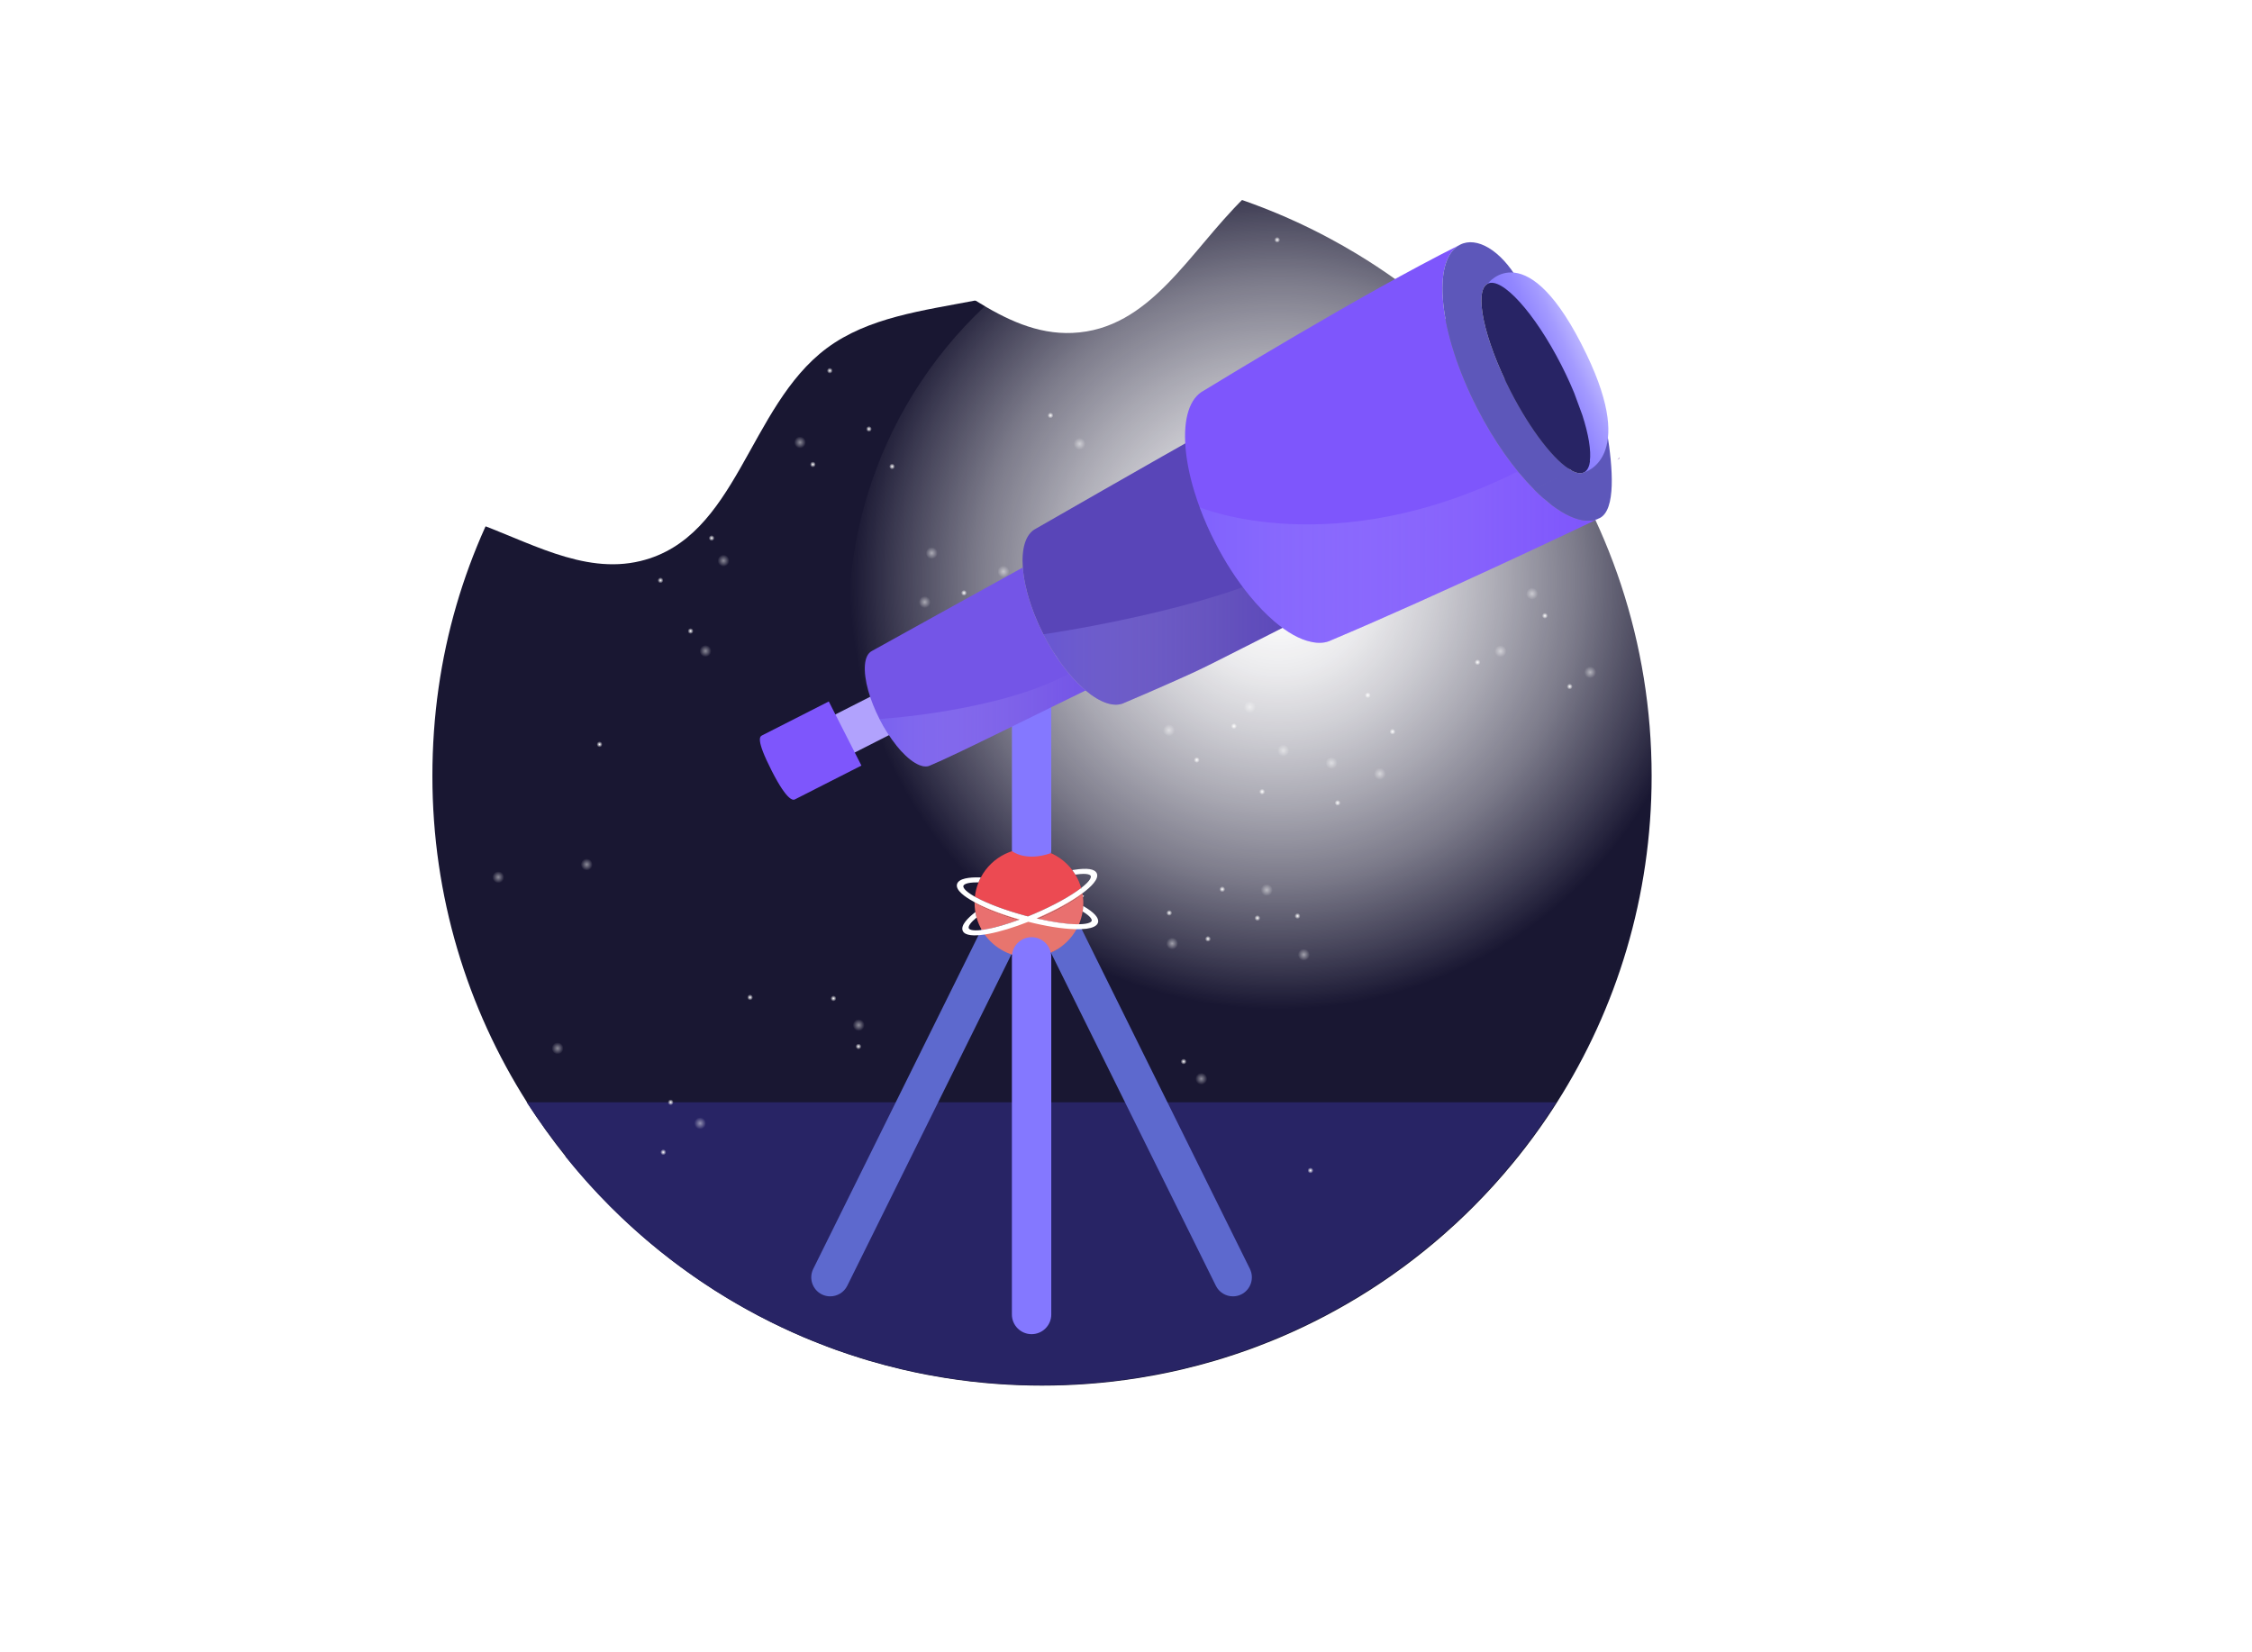 <?xml version="1.0" encoding="UTF-8"?><svg xmlns="http://www.w3.org/2000/svg" xmlns:xlink="http://www.w3.org/1999/xlink" viewBox="0 0 911.24 668.45"><defs><style>.cls-1{fill:url(#Dégradé_sans_nom_12-15);}.cls-2{fill:#5d57ba;}.cls-3{fill:url(#Dégradé_sans_nom_12-22);}.cls-4,.cls-5,.cls-6{fill:#fff;}.cls-7{fill:url(#Dégradé_sans_nom_12-47);}.cls-8{fill:url(#Dégradé_sans_nom_12-25);}.cls-9{fill:url(#Dégradé_sans_nom_12-68);}.cls-10{fill:url(#Dégradé_sans_nom_12-65);}.cls-11{fill:url(#Dégradé_sans_nom_12-6);}.cls-12{fill:#5945b8;}.cls-13{fill:url(#Dégradé_sans_nom_12-46);}.cls-14{fill:url(#Dégradé_sans_nom_12-9);}.cls-15{fill:url(#Dégradé_sans_nom_12-18);}.cls-16{opacity:.5;}.cls-17{fill:url(#Dégradé_sans_nom_12-58);}.cls-18{fill:url(#Dégradé_sans_nom_12-2);}.cls-19{fill:url(#Dégradé_sans_nom_12-17);}.cls-20{fill:url(#Dégradé_sans_nom_12-79);}.cls-21{fill:url(#Dégradé_sans_nom_12-8);}.cls-22{fill:url(#Dégradé_sans_nom_12);}.cls-23{fill:url(#Dégradé_sans_nom_12-49);}.cls-24{fill:url(#Dégradé_sans_nom_12-63);}.cls-25{fill:url(#Dégradé_sans_nom_12-10);}.cls-26{fill:url(#Dégradé_sans_nom_12-20);}.cls-27{fill:url(#Dégradé_sans_nom_12-26);}.cls-28{isolation:isolate;}.cls-29{fill:url(#Dégradé_sans_nom_12-57);}.cls-30{fill:url(#Dégradé_sans_nom_12-24);}.cls-31{fill:url(#Dégradé_sans_nom_12-55);}.cls-32{fill:url(#Dégradé_sans_nom_12-23);}.cls-5,.cls-33,.cls-34,.cls-35,.cls-36{mix-blend-mode:overlay;}.cls-37{fill:url(#Dégradé_sans_nom_12-62);}.cls-38{fill:url(#Dégradé_sans_nom_12-56);}.cls-39{fill:url(#Dégradé_sans_nom_12-81);}.cls-40{fill:url(#Dégradé_sans_nom_12-76);}.cls-41{fill:url(#Dégradé_sans_nom_12-73);}.cls-42{fill:url(#Dégradé_sans_nom_12-70);}.cls-43{fill:#282465;}.cls-6{filter:url(#drop-shadow-4);}.cls-44{fill:url(#Dégradé_sans_nom_12-60);}.cls-45{fill:url(#Dégradé_sans_nom_12-86);}.cls-46{fill:url(#Dégradé_sans_nom_12-5);}.cls-47{fill:url(#Dégradé_sans_nom_12-43);}.cls-48{fill:url(#Dégradé_sans_nom_12-28);}.cls-49{fill:url(#Dégradé_sans_nom_12-16);}.cls-50{fill:#b1a2fd;}.cls-51{fill:url(#Dégradé_sans_nom_12-3);}.cls-52{fill:url(#Dégradé_sans_nom_12-64);}.cls-53{fill:url(#Dégradé_sans_nom_12-80);}.cls-54{fill:url(#Dégradé_sans_nom_12-33);}.cls-55{fill:#e7756e;}.cls-56{fill:#593f91;}.cls-57{fill:url(#Dégradé_sans_nom_12-52);}.cls-58{fill:url(#Dégradé_sans_nom_12-61);}.cls-59{fill:url(#Dégradé_sans_nom_12-11);}.cls-60{fill:url(#Dégradé_sans_nom_12-35);}.cls-61{fill:url(#Dégradé_sans_nom_12-13);}.cls-62{fill:url(#Dégradé_sans_nom_12-66);}.cls-63{fill:url(#Dégradé_sans_nom_12-69);}.cls-64{fill:url(#Dégradé_sans_nom_12-21);}.cls-65{fill:url(#Dégradé_sans_nom_12-84);}.cls-66{fill:url(#Dégradé_sans_nom_12-30);}.cls-67{fill:url(#Dégradé_sans_nom_12-41);}.cls-68{fill:#d91118;}.cls-69{fill:#ec4a52;}.cls-70{fill:url(#Dégradé_sans_nom_12-54);}.cls-71{fill:#191732;}.cls-72{fill:url(#Dégradé_sans_nom_12-29);}.cls-73{fill:url(#Dégradé_sans_nom_12-75);}.cls-74{fill:url(#Dégradé_sans_nom_12-40);}.cls-75{fill:url(#Dégradé_sans_nom_12-45);}.cls-76{fill:none;stroke:#593f91;stroke-linecap:round;stroke-linejoin:round;stroke-width:0px;}.cls-77{fill:url(#Dégradé_sans_nom_12-85);}.cls-78{fill:url(#Dégradé_sans_nom_12-7);}.cls-33{fill:url(#Dégradé_sans_nom_18-2);}.cls-33,.cls-35,.cls-36{opacity:.4;}.cls-79{fill:url(#Dégradé_sans_nom_12-82);}.cls-80{fill:url(#Dégradé_sans_nom_12-36);}.cls-81{fill:url(#Dégradé_sans_nom_12-37);}.cls-82{fill:#bda3ce;}.cls-83{fill:url(#Dégradé_sans_nom_12-34);}.cls-34{fill:url(#Dégradé_sans_nom_22);}.cls-84{fill:url(#Dégradé_sans_nom_12-39);}.cls-85{fill:url(#Dégradé_sans_nom_12-44);}.cls-86{fill:url(#Dégradé_sans_nom_12-27);}.cls-87{fill:url(#Dégradé_sans_nom_12-71);}.cls-88{fill:url(#Dégradé_sans_nom_12-77);}.cls-89{fill:url(#Dégradé_sans_nom_12-83);}.cls-90{fill:#5d69ce;}.cls-91{fill:url(#Dégradé_sans_nom_12-67);}.cls-92{fill:url(#Dégradé_sans_nom_12-51);}.cls-93{fill:#8478ff;}.cls-94{fill:#e9706f;}.cls-35{fill:url(#Dégradé_sans_nom_18);}.cls-95{fill:url(#Dégradé_sans_nom_6);}.cls-96{fill:url(#Dégradé_sans_nom_12-48);}.cls-97{fill:#7e56fc;}.cls-98{fill:url(#Dégradé_sans_nom_12-12);}.cls-99{fill:url(#Dégradé_sans_nom_12-31);}.cls-100{fill:url(#Dégradé_sans_nom_12-72);}.cls-101{fill:url(#Dégradé_sans_nom_12-38);}.cls-102{fill:url(#Dégradé_sans_nom_12-53);}.cls-103{fill:url(#Dégradé_sans_nom_12-32);}.cls-36{fill:url(#Dégradé_sans_nom_18-3);}.cls-104{fill:#7455e7;}.cls-105{fill:url(#Dégradé_sans_nom_12-74);}.cls-106{fill:url(#Dégradé_sans_nom_12-42);}.cls-107{fill:url(#Dégradé_sans_nom_12-59);}.cls-108{fill:url(#Dégradé_sans_nom_12-50);}.cls-109{fill:url(#Dégradé_sans_nom_12-19);}.cls-110{fill:url(#Dégradé_sans_nom_12-78);}.cls-111{fill:url(#Dégradé_sans_nom_12-4);}.cls-112{fill:url(#Dégradé_sans_nom_12-14);}</style><filter id="drop-shadow-4" filterUnits="userSpaceOnUse"><feOffset dx="11.34" dy="14.17"/><feGaussianBlur result="blur" stdDeviation="22.68"/><feFlood flood-color="#000" flood-opacity=".3"/><feComposite in2="blur" operator="in"/><feComposite in="SourceGraphic"/></filter><radialGradient id="Dégradé_sans_nom_22" cx="337.31" cy="8159.97" fx="337.31" fy="8159.97" r="495.91" gradientTransform="translate(399.25 -2621.15) scale(.35)" gradientUnits="userSpaceOnUse"><stop offset="0" stop-color="#fff"/><stop offset=".09" stop-color="#fff" stop-opacity=".98"/><stop offset=".22" stop-color="#fff" stop-opacity=".91"/><stop offset=".36" stop-color="#fff" stop-opacity=".79"/><stop offset=".52" stop-color="#fff" stop-opacity=".63"/><stop offset=".7" stop-color="#fff" stop-opacity=".43"/><stop offset=".88" stop-color="#fff" stop-opacity=".18"/><stop offset="1" stop-color="#fff" stop-opacity="0"/></radialGradient><radialGradient id="Dégradé_sans_nom_12" cx="370.56" cy="102.56" fx="370.56" fy="102.56" r="1.2" gradientUnits="userSpaceOnUse"><stop offset="0" stop-color="#fff"/><stop offset="1" stop-color="#fff" stop-opacity="0"/></radialGradient><radialGradient id="Dégradé_sans_nom_12-2" cx="335.77" cy="149.99" fx="335.77" fy="149.99" r="1.2" xlink:href="#Dégradé_sans_nom_12"/><radialGradient id="Dégradé_sans_nom_12-3" cx="328.92" cy="187.94" fx="328.92" fy="187.94" r="1.2" xlink:href="#Dégradé_sans_nom_12"/><radialGradient id="Dégradé_sans_nom_12-4" cx="257.24" cy="220.09" fx="257.24" fy="220.09" r="1.2" xlink:href="#Dégradé_sans_nom_12"/><radialGradient id="Dégradé_sans_nom_12-5" cx="267.26" cy="234.84" fx="267.26" fy="234.84" r="1.2" xlink:href="#Dégradé_sans_nom_12"/><radialGradient id="Dégradé_sans_nom_12-6" cx="390.06" cy="239.92" fx="390.06" fy="239.92" r="1.2" xlink:href="#Dégradé_sans_nom_12"/><radialGradient id="Dégradé_sans_nom_12-7" cx="387.96" cy="270.73" fx="387.96" fy="270.73" r="1.2" xlink:href="#Dégradé_sans_nom_12"/><radialGradient id="Dégradé_sans_nom_12-8" cx="436.97" cy="252.53" fx="436.97" fy="252.53" r="1.2" xlink:href="#Dégradé_sans_nom_12"/><radialGradient id="Dégradé_sans_nom_12-9" cx="439.08" cy="268.63" fx="439.08" fy="268.63" r="1.2" xlink:href="#Dégradé_sans_nom_12"/><radialGradient id="Dégradé_sans_nom_12-10" cx="499.3" cy="293.84" fx="499.3" fy="293.84" r="1.2" xlink:href="#Dégradé_sans_nom_12"/><radialGradient id="Dégradé_sans_nom_12-11" cx="516.8" cy="97.07" fx="516.8" fy="97.07" r="1.2" xlink:href="#Dégradé_sans_nom_12"/><radialGradient id="Dégradé_sans_nom_12-12" cx="539.21" cy="239.22" fx="539.21" fy="239.22" r="1.2" xlink:href="#Dégradé_sans_nom_12"/><radialGradient id="Dégradé_sans_nom_12-13" cx="452.4" cy="248.75" fx="452.4" fy="248.75" r="2.4" xlink:href="#Dégradé_sans_nom_12"/><radialGradient id="Dégradé_sans_nom_12-14" cx="427.46" cy="265.75" fx="427.46" fy="265.75" r="2.4" xlink:href="#Dégradé_sans_nom_12"/><radialGradient id="Dégradé_sans_nom_12-15" cx="534.02" cy="182.99" fx="534.02" fy="182.99" r="2.4" xlink:href="#Dégradé_sans_nom_12"/><radialGradient id="Dégradé_sans_nom_12-16" cx="530.05" cy="236.84" fx="530.05" fy="236.84" r="2.4" xlink:href="#Dégradé_sans_nom_12"/><radialGradient id="Dégradé_sans_nom_12-17" cx="505.68" cy="286.16" fx="505.68" fy="286.16" r="2.4" xlink:href="#Dégradé_sans_nom_12"/><radialGradient id="Dégradé_sans_nom_12-18" cx="519.28" cy="303.73" fx="519.28" fy="303.73" r="2.4" xlink:href="#Dégradé_sans_nom_12"/><radialGradient id="Dégradé_sans_nom_12-19" cx="323.72" cy="179.02" fx="323.72" fy="179.02" r="2.4" xlink:href="#Dégradé_sans_nom_12"/><radialGradient id="Dégradé_sans_nom_12-20" cx="377.01" cy="223.8" fx="377.01" fy="223.8" r="2.4" xlink:href="#Dégradé_sans_nom_12"/><radialGradient id="Dégradé_sans_nom_12-21" cx="374.17" cy="243.64" fx="374.17" fy="243.64" r="2.4" xlink:href="#Dégradé_sans_nom_12"/><radialGradient id="Dégradé_sans_nom_12-22" cx="329.39" cy="142.18" fx="329.39" fy="142.18" r="2.4" xlink:href="#Dégradé_sans_nom_12"/><radialGradient id="Dégradé_sans_nom_12-23" cx="631.97" cy="211.22" fx="631.97" fy="211.22" r="1.2" xlink:href="#Dégradé_sans_nom_12"/><radialGradient id="Dégradé_sans_nom_12-24" cx="625.12" cy="249.17" fx="625.12" fy="249.17" r="1.2" xlink:href="#Dégradé_sans_nom_12"/><radialGradient id="Dégradé_sans_nom_12-25" cx="553.45" cy="281.32" fx="553.45" fy="281.32" r="1.2" xlink:href="#Dégradé_sans_nom_12"/><radialGradient id="Dégradé_sans_nom_12-26" cx="563.46" cy="296.07" fx="563.46" fy="296.07" r="1.2" xlink:href="#Dégradé_sans_nom_12"/><radialGradient id="Dégradé_sans_nom_12-27" cx="417.36" cy="95.97" fx="417.36" fy="95.97" r="1.2" xlink:href="#Dégradé_sans_nom_12"/><radialGradient id="Dégradé_sans_nom_12-28" cx="412.46" cy="116.28" fx="412.46" fy="116.28" r="1.2" xlink:href="#Dégradé_sans_nom_12"/><radialGradient id="Dégradé_sans_nom_12-29" cx="433.47" cy="105.78" fx="433.47" fy="105.78" r="1.2" xlink:href="#Dégradé_sans_nom_12"/><radialGradient id="Dégradé_sans_nom_12-30" cx="425.06" cy="168.1" fx="425.06" fy="168.1" xlink:href="#Dégradé_sans_nom_12"/><radialGradient id="Dégradé_sans_nom_12-31" cx="477.58" cy="236.03" fx="477.58" fy="236.03" r="1.2" xlink:href="#Dégradé_sans_nom_12"/><radialGradient id="Dégradé_sans_nom_12-32" cx="499.29" cy="233.22" fx="499.29" fy="233.22" r="1.2" xlink:href="#Dégradé_sans_nom_12"/><radialGradient id="Dégradé_sans_nom_12-33" cx="494.39" cy="250.03" fx="494.39" fy="250.03" r="1.2" xlink:href="#Dégradé_sans_nom_12"/><radialGradient id="Dégradé_sans_nom_12-34" cx="619.93" cy="240.25" fx="619.93" fy="240.25" r="2.4" xlink:href="#Dégradé_sans_nom_12"/><radialGradient id="Dégradé_sans_nom_12-35" cx="436.84" cy="179.6" fx="436.84" fy="179.6" r="2.4" xlink:href="#Dégradé_sans_nom_12"/><radialGradient id="Dégradé_sans_nom_12-36" cx="431.74" cy="93.44" fx="431.74" fy="93.44" r="2.4" xlink:href="#Dégradé_sans_nom_12"/><radialGradient id="Dégradé_sans_nom_12-37" cx="506.56" cy="240.82" fx="506.56" fy="240.82" r="2.4" xlink:href="#Dégradé_sans_nom_12"/><radialGradient id="Dégradé_sans_nom_12-38" cx="625.59" cy="203.41" fx="625.59" fy="203.41" r="2.4" xlink:href="#Dégradé_sans_nom_12"/><radialGradient id="Dégradé_sans_nom_12-39" cx="635.16" cy="277.81" fx="635.16" fy="277.81" r="1.2" xlink:href="#Dégradé_sans_nom_12"/><radialGradient id="Dégradé_sans_nom_12-40" cx="597.86" cy="268" fx="597.86" fy="268" r="1.2" xlink:href="#Dégradé_sans_nom_12"/><radialGradient id="Dégradé_sans_nom_12-41" cx="571.43" cy="194.03" fx="571.43" fy="194.03" r="1.2" xlink:href="#Dégradé_sans_nom_12"/><radialGradient id="Dégradé_sans_nom_12-42" cx="555.94" cy="202.85" fx="555.94" fy="202.85" r="1.2" xlink:href="#Dégradé_sans_nom_12"/><radialGradient id="Dégradé_sans_nom_12-43" cx="541.25" cy="324.88" fx="541.25" fy="324.88" r="1.2" xlink:href="#Dégradé_sans_nom_12"/><radialGradient id="Dégradé_sans_nom_12-44" cx="510.7" cy="320.37" fx="510.7" fy="320.37" r="1.2" xlink:href="#Dégradé_sans_nom_12"/><radialGradient id="Dégradé_sans_nom_12-45" cx="525.01" cy="370.66" fx="525.01" fy="370.66" r="1.2" xlink:href="#Dégradé_sans_nom_12"/><radialGradient id="Dégradé_sans_nom_12-46" cx="508.79" cy="371.49" fx="508.79" fy="371.49" r="1.2" xlink:href="#Dégradé_sans_nom_12"/><radialGradient id="Dégradé_sans_nom_12-47" cx="478.94" cy="429.56" fx="478.94" fy="429.56" r="1.2" xlink:href="#Dégradé_sans_nom_12"/><radialGradient id="Dégradé_sans_nom_12-48" cx="530.26" cy="473.63" fx="530.26" fy="473.63" r="1.2" xlink:href="#Dégradé_sans_nom_12"/><radialGradient id="Dégradé_sans_nom_12-49" cx="527.57" cy="386.33" fx="527.57" fy="386.33" r="2.4" xlink:href="#Dégradé_sans_nom_12"/><radialGradient id="Dégradé_sans_nom_12-50" cx="512.57" cy="360.14" fx="512.57" fy="360.14" r="2.4" xlink:href="#Dégradé_sans_nom_12"/><radialGradient id="Dégradé_sans_nom_12-51" cx="486.1" cy="436.52" fx="486.1" fy="436.52" r="2.4" xlink:href="#Dégradé_sans_nom_12"/><radialGradient id="Dégradé_sans_nom_12-52" cx="467.51" cy="448.7" fx="467.51" fy="448.7" r="2.4" xlink:href="#Dégradé_sans_nom_12"/><radialGradient id="Dégradé_sans_nom_12-53" cx="607.16" cy="263.52" fx="607.16" fy="263.52" r="2.4" xlink:href="#Dégradé_sans_nom_12"/><radialGradient id="Dégradé_sans_nom_12-54" cx="558.34" cy="313.13" fx="558.34" fy="313.13" r="2.4" xlink:href="#Dégradé_sans_nom_12"/><radialGradient id="Dégradé_sans_nom_12-55" cx="538.78" cy="308.75" fx="538.78" fy="308.75" r="2.4" xlink:href="#Dégradé_sans_nom_12"/><radialGradient id="Dégradé_sans_nom_12-56" cx="643.45" cy="272.06" fx="643.45" fy="272.06" r="2.4" xlink:href="#Dégradé_sans_nom_12"/><radialGradient id="Dégradé_sans_nom_12-57" cx="242.6" cy="301.21" fx="242.6" fy="301.21" r="1.2" xlink:href="#Dégradé_sans_nom_12"/><radialGradient id="Dégradé_sans_nom_12-58" cx="337.25" cy="404.02" fx="337.25" fy="404.02" r="1.2" xlink:href="#Dégradé_sans_nom_12"/><radialGradient id="Dégradé_sans_nom_12-59" cx="303.51" cy="403.59" fx="303.51" fy="403.59" r="1.2" xlink:href="#Dégradé_sans_nom_12"/><radialGradient id="Dégradé_sans_nom_12-60" cx="279.43" cy="255.35" fx="279.43" fy="255.35" r="1.2" xlink:href="#Dégradé_sans_nom_12"/><radialGradient id="Dégradé_sans_nom_12-61" cx="287.95" cy="217.74" fx="287.95" fy="217.74" r="1.2" xlink:href="#Dégradé_sans_nom_12"/><radialGradient id="Dégradé_sans_nom_12-62" cx="360.97" cy="188.77" fx="360.97" fy="188.77" r="1.2" xlink:href="#Dégradé_sans_nom_12"/><radialGradient id="Dégradé_sans_nom_12-63" cx="351.61" cy="173.59" fx="351.61" fy="173.59" r="1.2" xlink:href="#Dégradé_sans_nom_12"/><radialGradient id="Dégradé_sans_nom_12-64" cx="229.15" cy="163.12" fx="229.15" fy="163.12" r="1.2" xlink:href="#Dégradé_sans_nom_12"/><radialGradient id="Dégradé_sans_nom_12-65" cx="268.39" cy="466.25" fx="268.39" fy="466.25" r="1.2" xlink:href="#Dégradé_sans_nom_12"/><radialGradient id="Dégradé_sans_nom_12-66" cx="271.38" cy="446.05" fx="271.38" fy="446.05" r="1.2" xlink:href="#Dégradé_sans_nom_12"/><radialGradient id="Dégradé_sans_nom_12-67" cx="488.78" cy="379.91" fx="488.78" fy="379.91" r="1.2" xlink:href="#Dégradé_sans_nom_12"/><radialGradient id="Dégradé_sans_nom_12-68" cx="494.57" cy="359.84" fx="494.57" fy="359.84" r="1.2" xlink:href="#Dégradé_sans_nom_12"/><radialGradient id="Dégradé_sans_nom_12-69" cx="473.12" cy="369.41" fx="473.12" fy="369.41" r="1.2" xlink:href="#Dégradé_sans_nom_12"/><radialGradient id="Dégradé_sans_nom_12-70" cx="484.25" cy="307.52" fx="484.25" fy="307.52" r="1.2" xlink:href="#Dégradé_sans_nom_12"/><radialGradient id="Dégradé_sans_nom_12-71" cx="434.77" cy="237.35" fx="434.77" fy="237.35" r="1.2" xlink:href="#Dégradé_sans_nom_12"/><radialGradient id="Dégradé_sans_nom_12-72" cx="412.96" cy="239.2" fx="412.96" fy="239.2" r="1.2" xlink:href="#Dégradé_sans_nom_12"/><radialGradient id="Dégradé_sans_nom_12-73" cx="418.59" cy="222.62" fx="418.59" fy="222.62" r="1.2" xlink:href="#Dégradé_sans_nom_12"/><radialGradient id="Dégradé_sans_nom_12-74" cx="347.37" cy="423.46" fx="347.37" fy="423.46" r="1.2" xlink:href="#Dégradé_sans_nom_12"/><radialGradient id="Dégradé_sans_nom_12-75" cx="201.63" cy="354.96" fx="201.63" fy="354.96" r="2.4" xlink:href="#Dégradé_sans_nom_12"/><radialGradient id="Dégradé_sans_nom_12-76" cx="292.75" cy="226.87" fx="292.75" fy="226.87" r="2.4" xlink:href="#Dégradé_sans_nom_12"/><radialGradient id="Dégradé_sans_nom_12-77" cx="241.48" cy="179.79" fx="241.48" fy="179.79" r="2.4" xlink:href="#Dégradé_sans_nom_12"/><radialGradient id="Dégradé_sans_nom_12-78" cx="245.19" cy="160.1" fx="245.19" fy="160.1" r="2.4" xlink:href="#Dégradé_sans_nom_12"/><radialGradient id="Dégradé_sans_nom_12-79" cx="472.99" cy="295.51" fx="472.99" fy="295.51" r="2.4" xlink:href="#Dégradé_sans_nom_12"/><radialGradient id="Dégradé_sans_nom_12-80" cx="474.3" cy="381.81" fx="474.3" fy="381.81" r="2.4" xlink:href="#Dégradé_sans_nom_12"/><radialGradient id="Dégradé_sans_nom_12-81" cx="347.46" cy="414.82" fx="347.46" fy="414.82" r="2.4" xlink:href="#Dégradé_sans_nom_12"/><radialGradient id="Dégradé_sans_nom_12-82" cx="283.3" cy="454.55" fx="283.3" fy="454.55" r="2.4" xlink:href="#Dégradé_sans_nom_12"/><radialGradient id="Dégradé_sans_nom_12-83" cx="406.03" cy="231.29" fx="406.03" fy="231.29" r="2.4" xlink:href="#Dégradé_sans_nom_12"/><radialGradient id="Dégradé_sans_nom_12-84" cx="225.62" cy="424.21" fx="225.62" fy="424.21" r="2.4" xlink:href="#Dégradé_sans_nom_12"/><radialGradient id="Dégradé_sans_nom_12-85" cx="237.41" cy="349.83" fx="237.41" fy="349.83" r="2.4" xlink:href="#Dégradé_sans_nom_12"/><radialGradient id="Dégradé_sans_nom_12-86" cx="285.46" cy="263.43" fx="285.46" fy="263.43" r="2.4" xlink:href="#Dégradé_sans_nom_12"/><linearGradient id="Dégradé_sans_nom_18" x1="422.19" y1="258.86" x2="530.01" y2="258.86" gradientUnits="userSpaceOnUse"><stop offset="0" stop-color="#8478ff" stop-opacity=".9"/><stop offset=".28" stop-color="#ada5ff" stop-opacity=".6"/><stop offset=".53" stop-color="#d0cbff" stop-opacity=".34"/><stop offset=".74" stop-color="#e9e7ff" stop-opacity=".16"/><stop offset=".91" stop-color="#f9f8ff" stop-opacity=".04"/><stop offset="1" stop-color="#fff" stop-opacity="0"/></linearGradient><linearGradient id="Dégradé_sans_nom_18-2" x1="485.42" y1="225.56" x2="646.78" y2="225.56" xlink:href="#Dégradé_sans_nom_18"/><linearGradient id="Dégradé_sans_nom_18-3" x1="355.89" y1="291.35" x2="439.27" y2="291.35" xlink:href="#Dégradé_sans_nom_18"/><linearGradient id="Dégradé_sans_nom_6" x1="615.21" y1="155.41" x2="654.66" y2="136.34" gradientUnits="userSpaceOnUse"><stop offset="0" stop-color="#8478ff"/><stop offset=".17" stop-color="#877bff"/><stop offset=".35" stop-color="#9287ff"/><stop offset=".52" stop-color="#a49bff"/><stop offset=".69" stop-color="#bdb7ff"/><stop offset=".86" stop-color="#dedaff"/><stop offset="1" stop-color="#fff"/></linearGradient></defs><g class="cls-28"><g id="Calque_1"><circle class="cls-6" cx="421.86" cy="313.13" r="266.84" transform="translate(-97.86 390.01) rotate(-45)"/><path class="cls-71" d="M668.31,314.03c0,48.63-14.08,93.97-38.38,132.18-1.26,2-2.55,3.97-3.88,5.93-3.7,5.46-7.6,10.76-11.71,15.89h0s-.01,0-.01,0c-.7,.88-1.41,1.75-2.13,2.62-5.01,6.11-10.33,11.97-15.92,17.57-2.39,2.4-4.83,4.75-7.32,7.05-1.66,1.53-3.34,3.04-5.04,4.53-5.1,4.46-10.39,8.71-15.85,12.75-1.82,1.35-3.66,2.67-5.52,3.96-2.79,1.94-5.62,3.83-8.48,5.66-11.48,7.31-23.61,13.71-36.27,19.08-1.06,.45-2.12,.89-3.18,1.32-2.12,.86-4.26,1.7-6.42,2.51-1.08,.41-2.16,.8-3.24,1.19-3.26,1.16-6.54,2.26-9.86,3.3-1.1,.35-2.21,.68-3.32,1.01-4.45,1.31-8.95,2.51-13.5,3.58-3.41,.8-6.85,1.53-10.31,2.19-2.31,.43-4.63,.84-6.96,1.22-3.5,.56-7.02,1.04-10.56,1.46-3.55,.41-7.12,.75-10.71,1.01-5.98,.43-12.02,.65-18.11,.65s-12.13-.22-18.11-.65c-3.59-.26-7.16-.6-10.7-1.01-3.54-.42-7.07-.9-10.56-1.46-2.33-.38-4.65-.79-6.96-1.22-3.47-.66-6.9-1.39-10.31-2.19-4.55-1.07-9.05-2.27-13.5-3.58-1.11-.33-2.22-.66-3.32-1.01-3.32-1.04-6.6-2.14-9.86-3.3-1.08-.39-2.16-.78-3.24-1.19-2.16-.81-4.3-1.65-6.42-2.51-1.06-.43-2.12-.87-3.18-1.32-12.66-5.37-24.79-11.77-36.27-19.08-2.86-1.83-5.69-3.72-8.48-5.66-1.86-1.29-3.7-2.61-5.52-3.96-5.46-4.04-10.75-8.29-15.85-12.75-1.7-1.49-3.38-3-5.04-4.53-2.49-2.3-4.93-4.65-7.32-7.05-5.59-5.6-10.91-11.46-15.92-17.57-.72-.87-1.43-1.74-2.13-2.62h-.01c-5.58-6.98-10.78-14.27-15.59-21.83-24.3-38.21-38.38-83.55-38.38-132.18s13.55-92.29,37.02-130.04c29.36-47.23,74.22-83.8,127.48-102.61,25.7-9.08,53.36-14.02,82.17-14.02,42.02,0,81.58,10.5,116.21,29.03,3.87,2.07,7.68,4.24,11.42,6.51,5.25,3.18,10.37,6.55,15.35,10.1,21.91,15.6,41.15,34.7,56.93,56.47,29.42,40.62,46.77,90.56,46.77,144.56Z"/><path class="cls-43" d="M213.12,446.05c4.93,7.56,10.27,14.85,15.99,21.82h0s-.4,0-.4,0c45.2,56.49,114.73,92.67,192.7,92.67s147.51-36.18,192.71-92.67h0c4.11-5.14,8.01-10.44,11.71-15.9,1.33-1.96,2.62-3.93,3.88-5.93H213.12Z"/><circle class="cls-34" cx="517.98" cy="251.18" r="174.56"/><g><g><path class="cls-22" d="M370.56,103.78c1.57,0,1.57-2.44,0-2.44s-1.57,2.44,0,2.44h0Z"/><path class="cls-18" d="M335.77,151.21c1.57,0,1.57-2.44,0-2.44s-1.57,2.44,0,2.44h0Z"/><path class="cls-51" d="M328.92,189.16c1.57,0,1.57-2.44,0-2.44s-1.57,2.44,0,2.44h0Z"/><path class="cls-111" d="M257.24,221.31c1.57,0,1.57-2.44,0-2.44s-1.57,2.44,0,2.44h0Z"/><path class="cls-46" d="M267.26,236.06c1.57,0,1.57-2.44,0-2.44s-1.57,2.44,0,2.44h0Z"/><path class="cls-11" d="M390.06,241.14c1.57,0,1.57-2.44,0-2.44s-1.57,2.44,0,2.44h0Z"/><path class="cls-78" d="M387.96,271.95c1.57,0,1.57-2.44,0-2.44s-1.57,2.44,0,2.44h0Z"/><path class="cls-21" d="M436.97,253.74c1.57,0,1.57-2.44,0-2.44s-1.57,2.44,0,2.44h0Z"/><path class="cls-14" d="M439.08,269.85c1.57,0,1.57-2.44,0-2.44s-1.57,2.44,0,2.44h0Z"/><path class="cls-25" d="M499.3,295.06c1.57,0,1.57-2.44,0-2.44s-1.57,2.44,0,2.44h0Z"/><path class="cls-59" d="M516.8,98.29c1.57,0,1.57-2.44,0-2.44s-1.57,2.44,0,2.44h0Z"/><path class="cls-98" d="M539.21,240.44c1.57,0,1.57-2.44,0-2.44s-1.57,2.44,0,2.44h0Z"/></g><g class="cls-16"><path class="cls-61" d="M452.4,251.18c3.14,0,3.14-4.88,0-4.88s-3.14,4.88,0,4.88h0Z"/><path class="cls-112" d="M427.46,268.19c3.14,0,3.14-4.88,0-4.88s-3.14,4.88,0,4.88h0Z"/><path class="cls-1" d="M534.02,185.43c3.14,0,3.14-4.88,0-4.88s-3.14,4.88,0,4.88h0Z"/><path class="cls-49" d="M530.05,239.28c3.14,0,3.14-4.88,0-4.88s-3.14,4.88,0,4.88h0Z"/><path class="cls-19" d="M505.68,288.59c3.14,0,3.14-4.88,0-4.88s-3.14,4.88,0,4.88h0Z"/><path class="cls-15" d="M519.28,306.17c3.14,0,3.14-4.88,0-4.88s-3.14,4.88,0,4.88h0Z"/><path class="cls-109" d="M323.72,181.46c3.14,0,3.14-4.88,0-4.88s-3.14,4.88,0,4.88h0Z"/><path class="cls-26" d="M377.01,226.24c3.14,0,3.14-4.88,0-4.88s-3.14,4.88,0,4.88h0Z"/><path class="cls-64" d="M374.17,246.08c3.14,0,3.14-4.88,0-4.88s-3.14,4.88,0,4.88h0Z"/><path class="cls-3" d="M329.39,144.62c3.14,0,3.14-4.88,0-4.88s-3.14,4.88,0,4.88h0Z"/></g></g><g><g><path class="cls-32" d="M631.97,212.44c1.57,0,1.57-2.44,0-2.44s-1.57,2.44,0,2.44h0Z"/><path class="cls-30" d="M625.12,250.39c1.57,0,1.57-2.44,0-2.44s-1.57,2.44,0,2.44h0Z"/><path class="cls-8" d="M553.45,282.54c1.57,0,1.57-2.44,0-2.44s-1.57,2.44,0,2.44h0Z"/><path class="cls-27" d="M563.46,297.29c1.57,0,1.57-2.44,0-2.44s-1.57,2.44,0,2.44h0Z"/><path class="cls-86" d="M417.36,97.19c1.57,0,1.57-2.44,0-2.44s-1.57,2.44,0,2.44h0Z"/><path class="cls-48" d="M412.46,117.5c1.57,0,1.57-2.44,0-2.44s-1.57,2.44,0,2.44h0Z"/><path class="cls-72" d="M433.47,107c1.57,0,1.57-2.44,0-2.44s-1.57,2.44,0,2.44h0Z"/><path class="cls-66" d="M425.06,169.32c1.57,0,1.57-2.44,0-2.44s-1.57,2.44,0,2.44h0Z"/><path class="cls-99" d="M477.58,237.24c1.57,0,1.57-2.44,0-2.44s-1.57,2.44,0,2.44h0Z"/><path class="cls-103" d="M499.29,234.44c1.57,0,1.57-2.44,0-2.44s-1.57,2.44,0,2.44h0Z"/><path class="cls-54" d="M494.39,251.25c1.57,0,1.57-2.44,0-2.44s-1.57,2.44,0,2.44h0Z"/></g><g class="cls-16"><path class="cls-83" d="M619.93,242.69c3.14,0,3.14-4.88,0-4.88s-3.14,4.88,0,4.88h0Z"/><path class="cls-60" d="M436.84,182.04c3.14,0,3.14-4.88,0-4.88s-3.14,4.88,0,4.88h0Z"/><path class="cls-80" d="M431.74,95.88c3.14,0,3.14-4.88,0-4.88s-3.14,4.88,0,4.88h0Z"/><path class="cls-81" d="M506.56,243.26c3.14,0,3.14-4.88,0-4.88s-3.14,4.88,0,4.88h0Z"/><path class="cls-101" d="M625.59,205.85c3.14,0,3.14-4.88,0-4.88s-3.14,4.88,0,4.88h0Z"/></g></g><g><g><path class="cls-84" d="M633.94,277.71c-.12,1.56,2.31,1.76,2.43,.19,.12-1.56-2.31-1.76-2.43-.19h0Z"/><path class="cls-74" d="M596.65,267.91c-.12,1.56,2.31,1.76,2.43,.19,.12-1.56-2.31-1.76-2.43-.19h0Z"/><path class="cls-67" d="M570.22,193.93c-.12,1.56,2.31,1.76,2.43,.19,.12-1.56-2.31-1.76-2.43-.19h0Z"/><path class="cls-106" d="M554.72,202.76c-.12,1.56,2.31,1.76,2.43,.19,.12-1.56-2.31-1.76-2.43-.19h0Z"/><path class="cls-47" d="M540.04,324.78c-.12,1.56,2.31,1.76,2.43,.19,.12-1.56-2.31-1.76-2.43-.19h0Z"/><path class="cls-85" d="M509.48,320.27c-.12,1.56,2.31,1.76,2.43,.19,.12-1.56-2.31-1.76-2.43-.19h0Z"/><path class="cls-75" d="M523.79,370.57c-.12,1.56,2.31,1.76,2.43,.19,.12-1.56-2.31-1.76-2.43-.19h0Z"/><path class="cls-13" d="M507.57,371.4c-.12,1.56,2.31,1.76,2.43,.19,.12-1.56-2.31-1.76-2.43-.19h0Z"/><path class="cls-7" d="M477.72,429.46c-.12,1.56,2.31,1.76,2.43,.19,.12-1.56-2.31-1.76-2.43-.19h0Z"/><path class="cls-96" d="M529.05,473.53c-.12,1.56,2.31,1.76,2.43,.19,.12-1.56-2.31-1.76-2.43-.19h0Z"/></g><g class="cls-16"><path class="cls-23" d="M525.14,386.14c-.25,3.13,4.62,3.52,4.86,.38,.25-3.13-4.62-3.52-4.86-.38h0Z"/><path class="cls-108" d="M510.14,359.94c-.25,3.13,4.62,3.52,4.86,.38,.25-3.13-4.62-3.52-4.86-.38h0Z"/><path class="cls-92" d="M483.67,436.33c-.25,3.13,4.62,3.52,4.86,.38,.25-3.13-4.62-3.52-4.86-.38h0Z"/><path class="cls-57" d="M465.08,448.51c-.25,3.13,4.62,3.52,4.86,.38,.25-3.13-4.62-3.52-4.86-.38h0Z"/><path class="cls-102" d="M604.73,263.33c-.25,3.13,4.62,3.52,4.86,.38,.25-3.13-4.62-3.52-4.86-.38h0Z"/><path class="cls-70" d="M555.91,312.94c-.25,3.13,4.62,3.52,4.86,.38,.25-3.13-4.62-3.52-4.86-.38h0Z"/><path class="cls-31" d="M536.35,308.56c-.25,3.13,4.62,3.52,4.86,.38,.25-3.13-4.62-3.52-4.86-.38h0Z"/><path class="cls-38" d="M641.02,271.87c-.25,3.13,4.62,3.52,4.86,.38,.25-3.13-4.62-3.52-4.86-.38h0Z"/></g></g><g><g><path class="cls-29" d="M242.65,299.99c-1.57-.07-1.68,2.37-.11,2.44,1.57,.07,1.68-2.37,.11-2.44h0Z"/><path class="cls-17" d="M337.31,402.8c-1.57-.07-1.68,2.37-.11,2.44,1.57,.07,1.68-2.37,.11-2.44h0Z"/><path class="cls-107" d="M303.56,402.37c-1.57-.07-1.68,2.37-.11,2.44,1.57,.07,1.68-2.37,.11-2.44h0Z"/><path class="cls-44" d="M279.49,254.13c-1.57-.07-1.68,2.37-.11,2.44,1.57,.07,1.68-2.37,.11-2.44h0Z"/><path class="cls-58" d="M288,216.52c-1.57-.07-1.68,2.37-.11,2.44,1.57,.07,1.68-2.37,.11-2.44h0Z"/><path class="cls-37" d="M361.02,187.55c-1.57-.07-1.68,2.37-.11,2.44,1.57,.07,1.68-2.37,.11-2.44h0Z"/><path class="cls-24" d="M351.66,172.37c-1.57-.07-1.68,2.37-.11,2.44,1.57,.07,1.68-2.37,.11-2.44h0Z"/><path class="cls-52" d="M229.21,161.9c-1.57-.07-1.68,2.37-.11,2.44,1.57,.07,1.68-2.37,.11-2.44h0Z"/><path class="cls-10" d="M268.44,465.03c-1.57-.07-1.68,2.37-.11,2.44,1.57,.07,1.68-2.37,.11-2.44h0Z"/><path class="cls-62" d="M271.43,444.83c-1.57-.07-1.68,2.37-.11,2.44,1.57,.07,1.68-2.37,.11-2.44h0Z"/><path class="cls-91" d="M488.83,378.7c-1.57-.07-1.68,2.37-.11,2.44,1.57,.07,1.68-2.37,.11-2.44h0Z"/><path class="cls-9" d="M494.62,358.62c-1.57-.07-1.68,2.37-.11,2.44,1.57,.07,1.68-2.37,.11-2.44h0Z"/><path class="cls-63" d="M473.17,368.19c-1.57-.07-1.68,2.37-.11,2.44,1.57,.07,1.68-2.37,.11-2.44h0Z"/><path class="cls-42" d="M484.3,306.3c-1.57-.07-1.68,2.37-.11,2.44,1.57,.07,1.68-2.37,.11-2.44h0Z"/><path class="cls-87" d="M434.82,236.13c-1.57-.07-1.68,2.37-.11,2.44,1.57,.07,1.68-2.37,.11-2.44h0Z"/><path class="cls-100" d="M413.01,237.98c-1.57-.07-1.68,2.37-.11,2.44,1.57,.07,1.68-2.37,.11-2.44h0Z"/><path class="cls-41" d="M418.65,221.4c-1.57-.07-1.68,2.37-.11,2.44,1.57,.07,1.68-2.37,.11-2.44h0Z"/><path class="cls-105" d="M347.43,422.24c-1.57-.07-1.68,2.37-.11,2.44,1.57,.07,1.68-2.37,.11-2.44h0Z"/></g><g class="cls-16"><path class="cls-73" d="M201.74,352.52c-3.13-.14-3.35,4.73-.21,4.87,3.13,.14,3.35-4.73,.21-4.87h0Z"/><path class="cls-40" d="M292.85,224.44c-3.13-.14-3.35,4.73-.21,4.87,3.13,.14,3.35-4.73,.21-4.87h0Z"/><path class="cls-88" d="M241.59,177.36c-3.13-.14-3.35,4.73-.21,4.87,3.13,.14,3.35-4.73,.21-4.87h0Z"/><path class="cls-110" d="M245.29,157.66c-3.13-.14-3.35,4.73-.21,4.87,3.13,.14,3.35-4.73,.21-4.87h0Z"/><path class="cls-20" d="M473.1,293.08c-3.13-.14-3.35,4.73-.21,4.87,3.13,.14,3.35-4.73,.21-4.87h0Z"/><path class="cls-53" d="M474.41,379.38c-3.13-.14-3.35,4.73-.21,4.87,3.13,.14,3.35-4.73,.21-4.87h0Z"/><path class="cls-39" d="M347.57,412.38c-3.13-.14-3.35,4.73-.21,4.87,3.13,.14,3.35-4.73,.21-4.87h0Z"/><path class="cls-79" d="M283.41,452.11c-3.13-.14-3.35,4.73-.21,4.87,3.13,.14,3.35-4.73,.21-4.87h0Z"/><path class="cls-89" d="M406.14,228.85c-3.13-.14-3.35,4.73-.21,4.87,3.13,.14,3.35-4.73,.21-4.87h0Z"/><path class="cls-65" d="M225.73,421.77c-3.13-.14-3.35,4.73-.21,4.87,3.14,.14,3.35-4.73,.21-4.87h0Z"/><path class="cls-77" d="M237.51,347.39c-3.13-.14-3.35,4.73-.21,4.87,3.13,.14,3.35-4.73,.21-4.87h0Z"/><path class="cls-45" d="M285.57,261c-3.13-.14-3.35,4.73-.21,4.87,3.13,.14,3.35-4.73,.21-4.87h0Z"/></g></g><path class="cls-5" d="M491.33,75.45c-24.89,21.55-55.73,37.19-88.61,44.48-2.66,.59-5.35,1.13-8.05,1.66-21.19,4.09-43.35,6.79-60.16,19.33-31.86,23.76-36.04,76.56-75.32,86.09-23.51,5.71-46.05-8.4-68.52-16.17-1.24-.43-2.49-.83-3.75-1.21,21.54-50.42,59.77-92.78,108.85-119.09,23.68-12.7,49.9-21.66,77.97-25.97,40.95-6.29,81.07-1.99,117.59,10.88Z"/><path class="cls-5" d="M503.43,80.08c-22.36,21.88-37.97,53.25-69.49,54.64-14.37,.63-27.04-5.53-39.29-13.14-8.35-5.19-16.49-11.07-24.83-15.91-21.81-12.68-48.54-17.61-74.07-15.13,23.68-12.7,49.9-21.66,77.97-25.97,40.95-6.29,81.07-1.99,117.59,10.88,4.08,1.44,8.12,2.98,12.1,4.63Z"/><path class="cls-82" d="M654.74,185.89l-.3,.15c.29-.33,.57-.66,.85-1,.03,.18,.05,.35,.08,.52l-.63,.32h0Z"/><polygon class="cls-56" points="654.74 185.89 654.74 185.89 654.74 185.89 654.74 185.89"/><line class="cls-76" x1="642.47" y1="192.15" x2="641.45" y2="192.67"/><path class="cls-90" d="M408.41,384.75c-1.74-.94-3.33-2.14-4.73-3.58-1.57-1.62-2.82-3.47-3.72-5.51l-1.25-2.82-69.66,140.66c-1.86,3.8-.29,8.41,3.51,10.29,1.09,.53,2.24,.78,3.37,.78,2.84,0,5.57-1.58,6.91-4.29l66.8-134.87-1.23-.66Z"/><path class="cls-90" d="M505.78,513.49l-69.64-140.64-1.26,2.8c-.93,2.07-2.18,3.92-3.73,5.52-1.37,1.42-2.95,2.63-4.72,3.58l-1.23,.66,66.78,134.86c1.33,2.72,4.07,4.3,6.91,4.3,1.13,0,2.29-.25,3.37-.78h0c3.8-1.88,5.37-6.5,3.51-10.3Z"/><path class="cls-12" d="M530.01,248.57c-6.76,3.14-39.45,20.12-47.2,23.61-1.88,.85-3.79,1.7-5.68,2.56-1.9,.85-3.8,1.68-5.68,2.52-5.63,2.49-11.17,4.89-16.38,7.08-4.11,2.1-9.85,.05-15.8-4.95-.03-.03-.07-.06-.11-.09l.06-.03c-3.54-2.97-7.15-7-10.55-11.82-2.29-3.25-4.48-6.87-6.48-10.78-1.36-2.67-2.56-5.32-3.59-7.94-1.69-4.27-2.95-8.43-3.75-12.31-.5-2.37-.83-4.65-.99-6.78-.56-7.75,1.14-13.59,5.26-15.7,0,0,48.67-27.95,72.27-41.19,.46,5.91,1.77,12.52,3.91,19.5,1.46,4.76,3.31,9.71,5.52,14.71,1.06,2.36,2.18,4.76,3.39,7.14,4.57,8.95,9.81,16.91,15.22,23.52,3.49,4.25,7.05,7.93,10.57,10.95Z"/><path class="cls-35" d="M530.01,248.57c-6.76,3.14-39.45,20.12-47.2,23.61-1.88,.85-3.79,1.7-5.68,2.56-1.9,.85-3.8,1.68-5.68,2.52-5.63,2.49-11.17,4.89-16.38,7.08-4.11,2.1-9.85,.05-15.8-4.95-.03-.03-.07-.06-.11-.09l.06-.03c-3.54-2.97-7.15-7-10.55-11.82-2.29-3.25-4.48-6.87-6.48-10.78,0,0,58.23-8.37,93.34-24.1,1.29,1.76,2.6,3.45,3.91,5.05,3.49,4.25,7.05,7.93,10.57,10.95Z"/><path class="cls-97" d="M646.78,209.89c-6.3,3.01-65.04,31.04-107.99,49.12-2.41,1.23-5.23,1.4-8.3,.7-4.56-.94-9.69-3.84-14.92-8.33-3.27-2.81-6.58-6.23-9.82-10.18-5.04-6.15-9.9-13.54-14.15-21.86-1.13-2.21-2.17-4.44-3.15-6.63-2.06-4.65-3.78-9.24-5.13-13.67-1.99-6.49-3.2-12.63-3.63-18.12-.9-11.32,1.54-19.87,7.51-22.92,0,0,63.47-38.97,103.64-58.99-11.8,6.02-8.72,35.64,6.86,66.15,6.9,13.5,15.09,24.91,23.09,32.91l-.03,.02c9.85,9.88,19.44,14.64,26.03,11.8Z"/><path class="cls-2" d="M650.32,175.19c2.29,14.16,3.61,31.07-2.99,34.43-6.6,3.37-16.45-1.37-26.58-11.53l13.59-6.95-13.56,6.92c-8-8-16.19-19.41-23.09-32.91-15.58-30.51-18.66-60.12-6.86-66.15,6.62-3.38,16.33,2.09,23.46,14.35-5.28,.29-7.35-1.09-12.31,1.44-5.68,2.9-1.57,22.31,9.18,43.36,8.29,16.21,18.09,28.65,24.75,32.19l-.08,.04c2.05,1.12,3.81,1.43,5.15,.75,4.69-2.4,5.22-10.07,8.45-13.89"/><path class="cls-33" d="M646.78,209.89c-6.3,3.01-65.04,31.04-107.99,49.12-2.41,1.23-5.23,1.4-8.3,.7-4.56-.94-9.69-3.84-14.92-8.33-3.27-2.81-6.58-6.23-9.82-10.18-5.04-6.15-9.9-13.54-14.15-21.86-1.13-2.21-2.17-4.44-3.15-6.63-1.11-2.51-2.12-4.99-3.02-7.45,0,0,53.82,22.82,128.24-14.26l1.07,.41c2.01,2.42,4.04,4.65,6.05,6.67l-.03,.02c9.85,9.88,19.44,14.64,26.03,11.8Z"/><path class="cls-68" d="M438.15,362.44l-.13-.22s.07-.04,.1-.06c.02,.09,.03,.18,.03,.28Z"/><polygon class="cls-4" points="437.92 362.28 438.02 362.22 438.66 362.57 438.15 362.98 437.92 362.28"/><g><path class="cls-69" d="M437.6,359.69l-.28-.22c-4.26,3.25-11.06,6.99-18.66,10.24-.92,.4-1.82,.77-2.72,1.13-.3-.07-.6-.15-.9-.23l-.57-.16c-7.55-2.06-14.58-4.68-19.29-7.19l-.69-.38s-.01,0-.02,0c.21-1.9,.66-3.72,1.33-5.45,.04-.12,.09-.22,.14-.34h0c.08-.23,.18-.46,.28-.69,.2-.45,.41-.89,.65-1.33,2.16-4.1,5.59-7.46,9.84-9.52,.46-.22,.94-.43,1.42-.62,.47-.19,.95-.37,1.44-.53,1.22-.39,2.49-.68,3.8-.86,2.07-.28,4.11-.26,6.09,.02,.51,.07,1.02,.16,1.53,.27,.51,.11,1.01,.24,1.51,.39,4.54,1.32,8.54,4.09,11.37,7.85,.31,.4,.59,.82,.87,1.24,.13,.19,.25,.39,.37,.6,.07,.1,.13,.22,.2,.33,.93,1.56,1.66,3.27,2.17,5.08-.03,.02-.06,.05-.09,.07l.16,.2h.01s.02,.07,.02,.1Z"/><path class="cls-94" d="M412.17,372.28c-4.86,1.79-9.44,3.12-13.04,3.77-.42,.08-.83,.14-1.25,.21l-.59,.08c-.87-1.49-1.56-3.09-2.06-4.79l-.06-.23c-.08-.28-.15-.57-.22-.85-.1-.44-.2-.9-.27-1.36-.05-.27-.09-.54-.13-.81-.14-1.01-.2-2.02-.2-3.02,.22,.13,.45,.25,.68,.37,4.34,2.29,10.33,4.65,17.15,6.62Z"/><path class="cls-94" d="M438.15,362.41c.19,1.44,.25,2.86,.16,4.27-.02,.44-.06,.87-.12,1.3-.04,.3-.08,.61-.13,.91,0,.06-.02,.11-.03,.18-.29,1.73-.79,3.42-1.47,4.99-.24,0-.5,0-.78,0-.11,0-.21,0-.32,0-4.12-.09-9.57-.88-15.54-2.25,7.41-3.21,13.78-6.81,18.03-10.01,.03-.02,.06-.04,.08-.06,.05,.22,.08,.44,.11,.67Z"/><path class="cls-55" d="M419.42,372.03c-.51,.22-1.01,.43-1.52,.64,6.95,1.7,13.22,2.63,17.66,2.73,.12,0,.24,0,.36,0-.18,.35-.35,.67-.55,1-3.29,5.67-9.09,9.83-16.09,10.77-8.21,1.11-15.96-2.46-20.6-8.66-.22-.29-.43-.6-.64-.91,.41-.06,.83-.13,1.27-.21,4.01-.72,9.27-2.27,15.01-4.49-.05-.01-.11-.02-.17-.05-7.66-2.08-14.4-4.67-19.16-7.19-.23-.12-.46-.24-.68-.37,0-.37,0-.76,.03-1.12,.23,.12,.46,.25,.7,.38,4.55,2.43,11.46,5.08,19.38,7.24,.55,.15,1.09,.3,1.63,.43,.96-.39,1.92-.78,2.89-1.21,7.92-3.39,14.65-7.17,18.76-10.31,.03-.02,.06-.05,.09-.07,.09,.36,.16,.74,.21,1.11-.03,.02-.06,.04-.08,.06-4.35,3.27-10.92,6.96-18.54,10.23Z"/><path class="cls-4" d="M438.17,361.34l.07-.05c3.1-2.34,6.56-5.59,5.57-7.87-.76-1.81-3.86-2.3-9.23-1.44l-.69,.09c.31,.4,.59,.82,.87,1.24,.13,.19,.25,.39,.37,.6l.16-.02c5.1-.75,5.94,.24,6.07,.57,.15,.33,.28,1.65-3.86,4.85-.03,.02-.06,.05-.09,.07l.16,.2h.01s.14,.19,.14,.19l-.11-.1-.28-.22c-4.26,3.25-11.06,6.99-18.66,10.24-.92,.4-1.82,.77-2.72,1.13-.3-.07-.6-.15-.9-.23l-.57-.16c-7.55-2.06-14.58-4.68-19.29-7.19l-.69-.38s-.01,0-.02,0c-4.7-2.65-4.75-4.01-4.66-4.37,.09-.35,.81-1.49,5.87-1.43h.25s0,0,0,0c.08-.23,.18-.46,.28-.68,.2-.45,.41-.89,.65-1.33h-.75c-3.69-.09-8.23,.34-8.88,2.75-.66,2.43,3.29,5.19,6.72,7.05,.23,.14,.46,.26,.7,.39,4.73,2.5,11.09,4.92,17.96,6.85-.15,.06-.31,.11-.46,.16-4.86,1.79-9.44,3.12-13.04,3.77-.42,.08-.83,.14-1.25,.21l-.59,.08c-4.41,.56-5.15-.38-5.28-.68-.34-.83,.83-2.43,3.16-4.34-.08-.28-.15-.57-.22-.85-.1-.44-.2-.9-.27-1.36l-.15,.12c-2.79,2.17-5.92,5.24-4.96,7.47,.9,2.07,4.84,2.04,8.29,1.57,.28-.04,.54-.07,.8-.12,.4-.05,.8-.13,1.32-.22,4.6-.86,10.31-2.59,16.11-4.89,7.03,1.78,13.72,2.85,18.84,2.99,.12,0,.25,.02,.33,0,1.44,.04,2.99,0,4.4-.19,2.31-.31,4.24-1.04,4.65-2.51h0c.49-1.84-1.52-4.08-5.96-6.66l-.02-.02c-.02,.44-.06,.87-.12,1.3-.04,.3-.08,.61-.13,.91,3.72,2.25,3.76,3.45,3.67,3.77-.09,.31-.71,1.34-5.17,1.4-.24,0-.5,0-.78,0-.11,0-.21,0-.32,0-4.12-.09-9.57-.88-15.54-2.25-.18-.04-.35-.07-.53-.12,.04-.02,.08-.03,.1-.04,7.46-3.2,14.08-6.85,18.67-10.3Z"/></g><g><path class="cls-93" d="M423.88,280.53v63.45c0,.21-.01,.42-.03,.63-.49-.17-.98-.33-1.48-.47-1.92-.55-3.94-.84-6.03-.84-1.32,0-2.62,.12-3.88,.34-.51,.09-1.01,.2-1.5,.33v-57.03c2.14-1.06,4.3-2.12,6.46-3.2,2.16-1.07,4.32-2.14,6.46-3.21Z"/><path class="cls-93" d="M423.21,279.19c-1.89,.94-3.79,1.89-5.69,2.83l-8.06,3.98v57.98c0,.14,0,.27,.01,.41,.49-.16,.99-.3,1.49-.42,.49-.13,.99-.24,1.5-.33v-55.77l6.4-3.16c1.17-.59,2.35-1.17,3.52-1.76v61.03s0,.11-.01,.16c.5,.14,.99,.3,1.48,.47,.49,.18,.97,.37,1.44,.59,.06-.4,.09-.8,.09-1.22v-65.88l-2.17,1.09Z"/></g><path class="cls-93" d="M409.47,344.39s5.41,4.47,15.82,.81l-4.12-2.8h-9.32l-2.39,2Z"/><path class="cls-50" d="M342.37,306.29c-.47,.24-2.78,1.42-6.7-6.29-3.92-7.7-2.09-8.63-1.14-9.12,9.01-4.58,18.02-9.17,27.04-13.75l7.84,15.41-27.04,13.75Z"/><path class="cls-104" d="M439.27,279.39c-15.97,7.71-52.77,26.19-62.84,30.32-3.29,1.68-8.65-1.72-13.78-8.13l.03-.02s-.02-.03-.03-.03c-2.37-2.95-4.7-6.54-6.77-10.58-2.02-3.94-3.53-7.84-4.54-11.42-2.23-8-1.87-14.4,1.45-16.1,0,0,40.72-22.58,61.06-33.79,.16,2.13,.49,4.41,.99,6.78,.8,3.88,2.06,8.04,3.75,12.31,1.04,2.62,2.23,5.27,3.59,7.94,2,3.91,4.19,7.52,6.48,10.78,3.39,4.82,7.01,8.86,10.55,11.82l-.06,.03s.08,.06,.11,.09Z"/><path class="cls-36" d="M439.27,279.39c-15.97,7.71-52.77,26.19-62.84,30.32-3.29,1.68-8.65-1.72-13.78-8.13l.03-.02s-.02-.03-.03-.03c-2.37-2.95-4.7-6.54-6.77-10.58,0,0,48.41-2.91,76.71-18.39,2.19,2.61,4.41,4.86,6.62,6.71l-.06,.03s.08,.06,.11,.09Z"/><path class="cls-97" d="M321.64,323.48c-.47,.24-2.77,1.41-9.37-11.56-6.6-12.97-4.78-13.9-3.83-14.38,8.97-4.56,17.94-9.13,26.92-13.69l13.2,25.94-26.92,13.69Z"/><path class="cls-93" d="M417.42,379.23c-4.39,0-7.97,3.58-7.97,7.97v144.71c0,4.39,3.57,7.96,7.97,7.96s7.96-3.57,7.96-7.96v-144.71c0-4.39-3.57-7.97-7.96-7.97Z"/><path class="cls-95" d="M601.98,114.79s15.94-21.38,39.98,28.58c20.45,42.5-.99,47.76-.99,47.76"/><path class="cls-43" d="M643.39,186.53c-.28,2.17-.99,3.72-2.18,4.47-.08,.04-.16,.09-.24,.13-.53,.27-1.11,.39-1.75,.36-1-.04-2.14-.42-3.39-1.1l.08-.04c-6.66-3.53-16.46-15.98-24.75-32.19-10.75-21.05-14.86-40.46-9.18-43.36,5.69-2.91,19,11.8,29.75,32.85,.3,.59,.6,1.19,.89,1.78,.29,.58,.57,1.18,.86,1.76,.29,.59,.56,1.18,.83,1.76,.28,.59,.55,1.18,.81,1.76,.16,.36,.32,.73,.48,1.09,.17,.36,.32,.72,.47,1.08,.32,.72,.61,1.43,.91,2.14-.04,.06,.04-.06,0,0l3.3,8.97c2.52,7.82,3.61,14.41,3.02,18.57l.09-.03Z"/></g></g></svg>